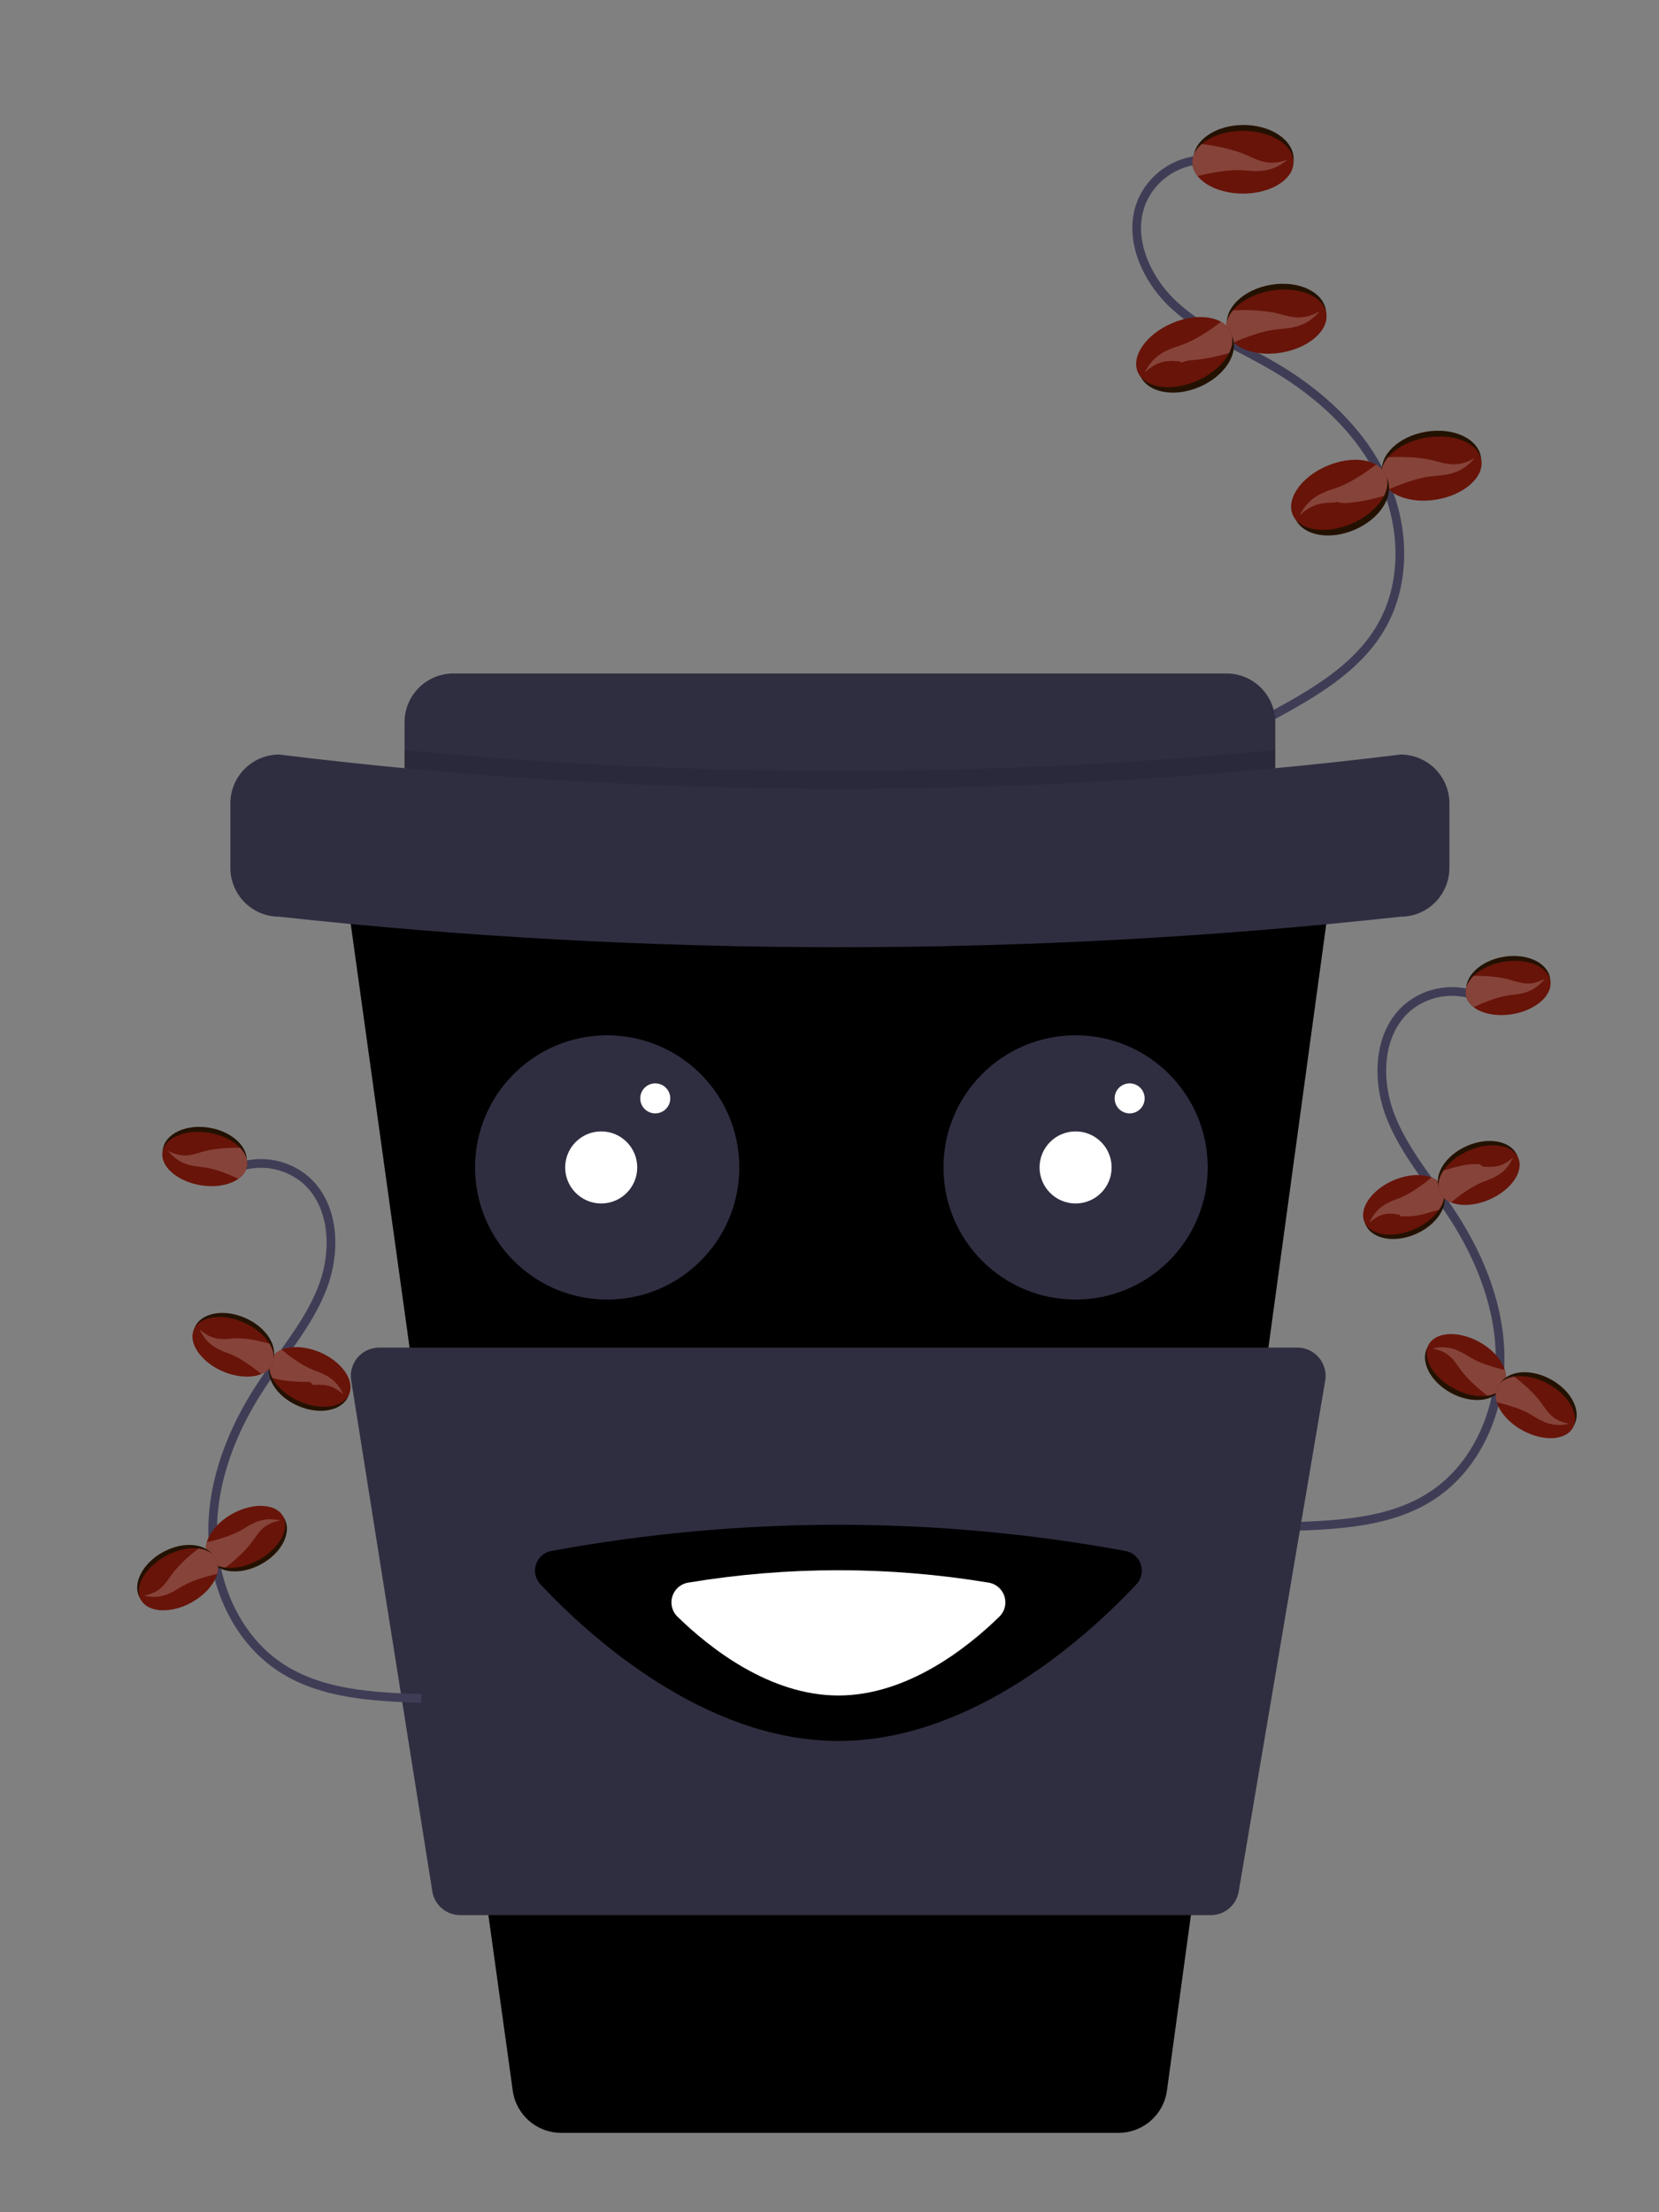 <?xml version="1.0" encoding="utf-8"?>
<!-- Generator: Adobe Illustrator 16.0.0, SVG Export Plug-In . SVG Version: 6.00 Build 0)  -->
<!DOCTYPE svg PUBLIC "-//W3C//DTD SVG 1.1//EN" "http://www.w3.org/Graphics/SVG/1.1/DTD/svg11.dtd">
<svg version="1.1" id="圖層_1" xmlns="http://www.w3.org/2000/svg" xmlns:xlink="http://www.w3.org/1999/xlink" x="0px" y="0px"
	 width="190.435px" height="253.914px" viewBox="0 0 190.435 253.914" enable-background="new 0 0 190.435 253.914"
	 xml:space="preserve">
<rect x="0" y="0" width="190.435" height="253.914" fill="#808080" stroke="none"/>
<g>
	<path fill="none" stroke="#3F3D56" stroke-miterlimit="10" d="M137.9,18.351c-2.996,0.169-5.639,2.017-6.827,4.773
		c-1.707,4.127,0.491,8.974,3.791,11.983c3.3,3.009,7.539,4.729,11.391,6.99c5.172,3.037,9.82,7.253,12.409,12.664
		c2.588,5.411,2.863,12.114-0.179,17.284c-2.824,4.798-7.959,7.67-12.856,10.319"/>
	<path fill="none" stroke="#3F3D56" stroke-miterlimit="10" d="M169.774,114.436c-2.76-1.18-5.949-0.699-8.238,1.242
		c-3.363,2.938-3.548,8.258-1.929,12.42c1.618,4.163,4.651,7.587,7.097,11.324c3.284,5.02,5.576,10.861,5.489,16.859
		c-0.086,5.998-2.818,12.126-7.841,15.404c-4.663,3.043-10.539,3.334-16.103,3.531"/>
	<path d="M152.755,102.274l-0.947,6.951l-5.859,42.896l-9.595,70.247l-2.402,17.588c-0.379,2.777-2.75,4.847-5.553,4.846H64.414
		c-2.798,0.001-5.167-2.062-5.553-4.832l-2.443-17.602l-9.757-70.247l-5.963-42.926l-0.958-6.906
		c-0.428-3.064,1.711-5.896,4.774-6.323c0.257-0.035,0.516-0.053,0.774-0.053h101.914c3.096,0,5.604,2.512,5.604,5.607
		C152.807,101.773,152.789,102.025,152.755,102.274z"/>
	<path fill="#2F2E41" d="M52.041,77.301h88.741c3.095,0,5.604,2.509,5.604,5.604v7.402c0,3.096-2.509,5.605-5.604,5.605H52.041
		c-3.096,0-5.604-2.51-5.604-5.605v-7.402C46.437,79.81,48.945,77.301,52.041,77.301z"/>
	<path opacity="0.1" enable-background="new    " d="M146.386,86.096v4.211c0,3.096-2.509,5.605-5.604,5.605H52.041
		c-3.096,0-5.604-2.51-5.604-5.605v-4.2C79.678,89.274,113.146,89.271,146.386,86.096z"/>
	<circle fill="#2F2E41" cx="69.7" cy="133.996" r="15.165"/>
	<circle fill="#2F2E41" cx="123.467" cy="133.996" r="15.165"/>
	<circle fill="#FFFFFF" cx="69.012" cy="133.996" r="4.135"/>
	<circle fill="#FFFFFF" cx="75.216" cy="126.069" r="1.723"/>
	<circle fill="#FFFFFF" cx="123.467" cy="133.996" r="4.135"/>
	<circle fill="#FFFFFF" cx="129.67" cy="126.069" r="1.723"/>
	<path opacity="0.1" enable-background="new    " d="M152.437,99.531L152.437,99.531c-0.001-0.005-0.003-0.009-0.004-0.013
		c-0.148-0.385-0.338-0.754-0.566-1.098l-0.001-0.001c-0.067-0.102-0.139-0.199-0.213-0.297c-0.024-0.032-0.05-0.063-0.075-0.096
		c-0.215-0.27-0.453-0.519-0.715-0.745c-0.058-0.051-0.115-0.1-0.177-0.148c-0.067-0.054-0.135-0.106-0.205-0.157
		c-0.088-0.063-0.178-0.124-0.27-0.183c-0.072-0.046-0.146-0.091-0.219-0.134c-0.115-0.066-0.232-0.13-0.353-0.188
		c-0.058-0.027-0.115-0.053-0.174-0.079c-0.114-0.051-0.23-0.098-0.35-0.141c-0.048-0.018-0.094-0.036-0.143-0.052
		c-0.164-0.056-0.332-0.103-0.503-0.143c-0.042-0.01-0.085-0.017-0.127-0.025c-0.14-0.028-0.282-0.053-0.425-0.07
		c-0.052-0.007-0.104-0.014-0.156-0.019c-0.185-0.019-0.37-0.03-0.56-0.03l0,0H45.289c-3.104,0.01-5.61,2.533-5.601,5.637
		c0.001,0.247,0.018,0.493,0.051,0.737l0.162,1.165l0.797,5.743h0.001l5.962,42.926l0,0l7.826,56.348l4.375,31.5
		c0.385,2.771,2.754,4.833,5.551,4.833h3.036c-0.15-0.392-0.256-0.799-0.315-1.214l-2.947-21.22h72.167l9.595-70.247H54.431
		l-5.867-42.239c34.368,2.787,68.914,2.568,103.244-0.656l0.947-6.951C152.881,101.347,152.771,100.404,152.437,99.531z"/>
	<path fill="#2F2E41" d="M160.771,105.218c-42.78,4.669-85.941,4.669-128.721,0c-3.095,0-5.604-2.51-5.604-5.604l0,0v-7.404
		c0-3.094,2.509-5.604,5.604-5.604l0,0c42.746,5.256,85.976,5.256,128.721,0c3.096,0,5.604,2.51,5.604,5.604v7.404
		C166.376,102.708,163.867,105.218,160.771,105.218z"/>
	<path fill="#2F2E41" d="M138.987,219.814H52.83c-1.598,0-2.959-1.161-3.209-2.739l-9.309-58.642
		c-0.281-1.771,0.928-3.437,2.699-3.718c0.169-0.026,0.339-0.041,0.51-0.041h105.395c1.795,0,3.249,1.455,3.249,3.25
		c0,0.182-0.015,0.363-0.045,0.543l-9.929,58.64C141.927,218.67,140.573,219.814,138.987,219.814z"/>
	<path d="M129.185,178.015c1.247,0.228,2.073,1.424,1.846,2.671c-0.08,0.436-0.283,0.839-0.588,1.162
		c-5.466,5.826-18.721,17.977-34.203,17.977c-15.483,0-28.737-12.15-34.204-17.977c-0.869-0.924-0.825-2.377,0.098-3.246
		c0.322-0.304,0.726-0.508,1.161-0.587C85.075,174.007,107.403,174.007,129.185,178.015L129.185,178.015z"/>
	<path fill="#FFFFFF" d="M113.471,181.649c1.253,0.199,2.105,1.377,1.906,2.63c-0.077,0.484-0.308,0.932-0.658,1.275
		c-3.701,3.609-10.592,9.052-18.479,9.052c-7.889,0-14.779-5.442-18.48-9.052c-0.904-0.89-0.917-2.343-0.028-3.247
		c0.345-0.35,0.792-0.581,1.276-0.658C90.417,179.753,102.062,179.753,113.471,181.649L113.471,181.649z"/>
	<g>
		<ellipse fill="#231100" cx="142.746" cy="18.259" rx="5.751" ry="3.913"/>
		<ellipse fill="#681409" cx="142.676" cy="18.619" rx="5.805" ry="3.602"/>
		<g>
			<defs>
				<ellipse id="SVGID_1_" cx="142.676" cy="18.619" rx="5.805" ry="3.602"/>
			</defs>
			<clipPath id="SVGID_2_">
				<use xlink:href="#SVGID_1_"  overflow="visible"/>
			</clipPath>
			<g clip-path="url(#SVGID_2_)">
				<path fill="#86433A" d="M136.445,16.4c0,0,0.195,0.014,0.538,0.038c0.356,0.03,0.824,0.071,1.4,0.156
					c0.285,0.04,0.593,0.08,0.92,0.144s0.664,0.109,1.021,0.2c0.706,0.151,1.459,0.364,2.195,0.627l0.55,0.229l0.271,0.114
					l0.133,0.057c-0.058-0.009,0.055,0.028,0.073,0.04c0.316,0.13,0.667,0.31,0.936,0.392c0.27,0.076,0.538,0.191,0.821,0.214
					c0.28,0.058,0.548,0.066,0.801,0.062c0.506-0.012,0.938-0.117,1.239-0.205c0.302-0.089,0.481-0.127,0.481-0.127
					s-0.151,0.094-0.407,0.282c-0.255,0.186-0.643,0.448-1.181,0.661c-0.271,0.104-0.573,0.204-0.906,0.255
					c-0.33,0.086-0.7,0.082-1.095,0.1c-0.395,0.011-0.702-0.036-1.069-0.051c-0.066-0.009-0.039,0.008-0.183-0.022l-0.124-0.005
					l-0.245-0.011l-0.485-0.021c-1.319-0.001-2.667,0.231-3.654,0.441c-0.492,0.101-0.911,0.213-1.175,0.285
					c-0.278,0.08-0.437,0.125-0.437,0.125L136.445,16.4z"/>
			</g>
		</g>
	</g>
	<g>
		
			<ellipse transform="matrix(0.168 0.986 -0.986 0.168 157.918 -114.022)" fill="#231100" cx="146.487" cy="36.514" rx="3.913" ry="5.75"/>
		
			<ellipse transform="matrix(0.168 0.986 -0.986 0.168 158.272 -113.71)" fill="#681409" cx="146.479" cy="36.879" rx="3.602" ry="5.804"/>
		<g>
			<defs>
				
					<ellipse id="SVGID_3_" transform="matrix(0.168 0.986 -0.986 0.168 158.272 -113.71)" cx="146.479" cy="36.879" rx="3.602" ry="5.804"/>
			</defs>
			<clipPath id="SVGID_4_">
				<use xlink:href="#SVGID_3_"  overflow="visible"/>
			</clipPath>
			<g clip-path="url(#SVGID_4_)">
				<path fill="#86433A" d="M139.965,35.737c0,0,0.194-0.019,0.536-0.053c0.356-0.03,0.825-0.068,1.406-0.081
					c0.288-0.009,0.599-0.021,0.931-0.013c0.334,0.008,0.674-0.004,1.041,0.026c0.721,0.031,1.498,0.115,2.269,0.25L146.729,36
					l0.285,0.067l0.141,0.034c-0.06,0,0.059,0.019,0.078,0.027c0.334,0.076,0.711,0.193,0.988,0.229
					c0.278,0.029,0.563,0.098,0.846,0.073c0.286,0.01,0.551-0.026,0.8-0.074c0.496-0.096,0.904-0.271,1.188-0.41
					c0.282-0.138,0.453-0.206,0.453-0.206s-0.134,0.118-0.354,0.346c-0.22,0.226-0.558,0.55-1.053,0.849
					c-0.249,0.149-0.53,0.297-0.851,0.404c-0.311,0.141-0.677,0.198-1.063,0.282c-0.388,0.077-0.698,0.083-1.063,0.129
					c-0.067,0.002-0.037,0.014-0.185,0.009l-0.122,0.016l-0.244,0.031l-0.482,0.06c-1.3,0.22-2.59,0.674-3.528,1.047
					c-0.468,0.181-0.862,0.363-1.109,0.479c-0.261,0.125-0.41,0.196-0.41,0.196L139.965,35.737z"/>
			</g>
		</g>
	</g>
	<g>
		
			<ellipse transform="matrix(0.168 0.986 -0.986 0.168 189.35 -117.535)" fill="#231100" cx="164.283" cy="53.372" rx="3.913" ry="5.75"/>
		
			<ellipse transform="matrix(0.168 0.986 -0.986 0.168 189.704 -117.222)" fill="#681409" cx="164.275" cy="53.739" rx="3.602" ry="5.805"/>
		<g>
			<defs>
				
					<ellipse id="SVGID_5_" transform="matrix(0.168 0.986 -0.986 0.168 189.704 -117.222)" cx="164.275" cy="53.739" rx="3.602" ry="5.805"/>
			</defs>
			<clipPath id="SVGID_6_">
				<use xlink:href="#SVGID_5_"  overflow="visible"/>
			</clipPath>
			<g clip-path="url(#SVGID_6_)">
				<path fill="#86433A" d="M157.76,52.596c0,0,0.195-0.019,0.537-0.053c0.356-0.03,0.825-0.068,1.406-0.081
					c0.288-0.009,0.599-0.021,0.932-0.013c0.333,0.008,0.673-0.004,1.04,0.026c0.721,0.031,1.498,0.115,2.269,0.25l0.581,0.133
					l0.285,0.067l0.141,0.034c-0.06,0,0.059,0.019,0.078,0.027c0.334,0.076,0.71,0.193,0.988,0.229
					c0.278,0.029,0.563,0.098,0.846,0.073c0.286,0.01,0.552-0.026,0.8-0.074c0.496-0.096,0.904-0.271,1.188-0.41
					c0.282-0.138,0.453-0.206,0.453-0.206s-0.134,0.118-0.354,0.346c-0.22,0.226-0.558,0.55-1.053,0.849
					c-0.249,0.149-0.53,0.297-0.851,0.404c-0.311,0.141-0.677,0.198-1.063,0.282c-0.387,0.077-0.698,0.083-1.063,0.129
					c-0.067,0.002-0.037,0.014-0.185,0.009l-0.122,0.016l-0.244,0.031l-0.482,0.06c-1.3,0.22-2.59,0.674-3.528,1.047
					c-0.468,0.181-0.862,0.363-1.109,0.479c-0.261,0.125-0.409,0.196-0.409,0.196L157.76,52.596z"/>
			</g>
		</g>
	</g>
	<g>
		
			<ellipse transform="matrix(0.168 0.986 -0.986 0.168 255.494 -76.56)" fill="#231100" cx="173.085" cy="113.021" rx="3.312" ry="4.867"/>
		
			<ellipse transform="matrix(0.168 0.986 -0.986 0.168 255.78 -76.302)" fill="#681409" cx="173.079" cy="113.331" rx="3.049" ry="4.914"/>
		<g>
			<defs>
				
					<ellipse id="SVGID_7_" transform="matrix(0.168 0.986 -0.986 0.168 255.78 -76.302)" cx="173.079" cy="113.331" rx="3.049" ry="4.914"/>
			</defs>
			<clipPath id="SVGID_8_">
				<use xlink:href="#SVGID_7_"  overflow="visible"/>
			</clipPath>
			<g clip-path="url(#SVGID_8_)">
				<path fill="#86433A" d="M167.481,112.069c0,0,0.168-0.012,0.464-0.034c0.31-0.019,0.712-0.04,1.213-0.038
					c0.992-0.001,2.314,0.043,3.644,0.323l0.5,0.127l0.244,0.064l0.121,0.032c-0.065,0,0.044,0.018,0.059,0.026
					c0.28,0.073,0.604,0.183,0.83,0.221c0.228,0.034,0.462,0.102,0.699,0.09c0.239,0.017,0.463-0.005,0.673-0.038
					c0.421-0.066,0.771-0.203,1.016-0.313s0.392-0.163,0.392-0.163s-0.11,0.104-0.292,0.304c-0.182,0.198-0.463,0.483-0.882,0.752
					c-0.211,0.134-0.45,0.268-0.724,0.367c-0.266,0.128-0.581,0.187-0.916,0.266c-0.337,0.074-0.595,0.088-0.906,0.137
					c-0.06,0.003-0.023,0.015-0.163,0.01l-0.103,0.017l-0.203,0.033l-0.4,0.066c-1.082,0.225-2.154,0.646-2.933,0.988
					c-0.387,0.167-0.715,0.331-0.917,0.436c-0.214,0.113-0.337,0.177-0.337,0.177L167.481,112.069z"/>
			</g>
		</g>
	</g>
	<g>
		
			<ellipse transform="matrix(0.478 -0.878 0.878 0.478 -50.001 229.637)" fill="#231100" cx="168.178" cy="156.881" rx="3.312" ry="4.867"/>
		
			<ellipse transform="matrix(0.478 -0.878 0.878 0.478 -49.703 229.642)" fill="#681409" cx="168.375" cy="156.642" rx="3.049" ry="4.914"/>
		<g>
			<defs>
				
					<ellipse id="SVGID_9_" transform="matrix(0.478 -0.878 0.878 0.478 -49.703 229.642)" cx="168.375" cy="156.642" rx="3.049" ry="4.914"/>
			</defs>
			<clipPath id="SVGID_10_">
				<use xlink:href="#SVGID_9_"  overflow="visible"/>
			</clipPath>
			<g clip-path="url(#SVGID_10_)">
				<path fill="#86433A" d="M171.991,161.096c0,0-0.14-0.095-0.386-0.261c-0.255-0.177-0.584-0.409-0.977-0.721
					c-0.779-0.612-1.791-1.466-2.662-2.509l-0.313-0.409l-0.152-0.201l-0.074-0.1c0.052,0.041-0.024-0.042-0.03-0.057
					c-0.175-0.23-0.361-0.517-0.516-0.688c-0.158-0.167-0.301-0.365-0.494-0.502c-0.178-0.162-0.366-0.283-0.552-0.388
					c-0.371-0.208-0.731-0.317-0.992-0.382c-0.26-0.072-0.408-0.113-0.408-0.113s0.151-0.021,0.418-0.059
					c0.265-0.043,0.662-0.094,1.157-0.046c0.248,0.025,0.52,0.067,0.796,0.159c0.288,0.063,0.571,0.213,0.884,0.356
					c0.311,0.15,0.522,0.299,0.797,0.453c0.049,0.035,0.027,0.002,0.135,0.093l0.092,0.051l0.18,0.1l0.355,0.195
					c0.989,0.493,2.092,0.826,2.914,1.039c0.407,0.108,0.768,0.182,0.99,0.225c0.238,0.044,0.374,0.069,0.374,0.069L171.991,161.096
					z"/>
			</g>
		</g>
	</g>
	<g>
		
			<ellipse transform="matrix(-0.478 0.878 -0.878 -0.478 402.366 83.475)" fill="#231100" cx="176.376" cy="161.313" rx="3.312" ry="4.867"/>
		
			<ellipse transform="matrix(-0.478 0.878 -0.878 -0.478 402.3 84.048)" fill="#681409" cx="176.178" cy="161.553" rx="3.049" ry="4.913"/>
		<g>
			<defs>
				
					<ellipse id="SVGID_11_" transform="matrix(-0.478 0.878 -0.878 -0.478 402.3 84.048)" cx="176.178" cy="161.553" rx="3.049" ry="4.913"/>
			</defs>
			<clipPath id="SVGID_12_">
				<use xlink:href="#SVGID_11_"  overflow="visible"/>
			</clipPath>
			<g clip-path="url(#SVGID_12_)">
				<path fill="#86433A" d="M172.563,157.099c0,0,0.141,0.095,0.385,0.261c0.256,0.177,0.585,0.409,0.978,0.721
					c0.779,0.612,1.79,1.465,2.662,2.508l0.313,0.409l0.152,0.201l0.074,0.101c-0.051-0.041,0.024,0.041,0.03,0.056
					c0.175,0.231,0.361,0.518,0.516,0.688c0.158,0.168,0.301,0.366,0.494,0.503c0.178,0.162,0.366,0.282,0.552,0.387
					c0.371,0.208,0.732,0.317,0.992,0.383c0.26,0.063,0.408,0.113,0.408,0.113s-0.15,0.013-0.418,0.058
					c-0.265,0.044-0.662,0.094-1.157,0.047c-0.248-0.025-0.52-0.068-0.796-0.16c-0.287-0.063-0.571-0.213-0.884-0.356
					c-0.311-0.15-0.522-0.298-0.797-0.453c-0.049-0.034-0.028-0.003-0.135-0.093l-0.091-0.05l-0.181-0.1l-0.355-0.196
					c-0.989-0.492-2.092-0.825-2.915-1.038c-0.406-0.108-0.767-0.183-0.989-0.225c-0.238-0.044-0.374-0.069-0.374-0.069
					L172.563,157.099z"/>
			</g>
		</g>
	</g>
	<g>
		
			<ellipse transform="matrix(-0.404 -0.915 0.915 -0.404 99.467 342.046)" fill="#231100" cx="161.143" cy="138.625" rx="3.313" ry="4.867"/>
		
			<ellipse transform="matrix(-0.404 -0.915 0.915 -0.404 99.638 341.556)" fill="#681409" cx="161.074" cy="138.323" rx="3.049" ry="4.914"/>
		<g>
			<defs>
				
					<ellipse id="SVGID_13_" transform="matrix(-0.404 -0.915 0.915 -0.404 99.638 341.556)" cx="161.074" cy="138.323" rx="3.049" ry="4.914"/>
			</defs>
			<clipPath id="SVGID_14_">
				<use xlink:href="#SVGID_13_"  overflow="visible"/>
			</clipPath>
			<g clip-path="url(#SVGID_14_)">
				<path fill="#86433A" d="M166.809,138.177c0,0-0.16,0.053-0.441,0.146c-0.296,0.095-0.681,0.401-1.167,0.522
					c-0.961,0.242-2.254,0.764-3.612,0.764h-0.516h-0.252h-0.125c0.064,0-0.048-0.196-0.063-0.2
					c-0.29-0.003-0.631-0.124-0.859-0.106c-0.229,0.023-0.474-0.033-0.7,0.037c-0.236,0.043-0.447,0.095-0.644,0.178
					c-0.391,0.167-0.697,0.374-0.908,0.541c-0.209,0.166-0.339,0.248-0.339,0.248s0.082-0.131,0.209-0.369
					c0.128-0.236,0.33-0.584,0.67-0.947c0.172-0.182,0.371-0.37,0.612-0.533c0.226-0.189,0.518-0.324,0.822-0.483
					c0.308-0.154,0.555-0.231,0.844-0.354c0.059-0.018,0.02-0.021,0.157-0.051l0.095-0.041l0.189-0.082l0.372-0.162
					c0.994-0.482,1.931-1.153,2.602-1.675c0.334-0.256,0.612-0.496,0.782-0.646c0.18-0.162,0.283-0.255,0.283-0.255L166.809,138.177
					z"/>
			</g>
		</g>
	</g>
	<g>
		
			<ellipse transform="matrix(0.404 0.915 -0.915 0.404 224.22 -75.102)" fill="#231100" cx="169.75" cy="134.534" rx="3.312" ry="4.867"/>
		
			<ellipse transform="matrix(0.404 0.915 -0.915 0.404 224.545 -74.983)" fill="#681409" cx="169.818" cy="134.836" rx="3.049" ry="4.914"/>
		<g>
			<defs>
				
					<ellipse id="SVGID_15_" transform="matrix(0.404 0.915 -0.915 0.404 224.545 -74.983)" cx="169.818" cy="134.836" rx="3.049" ry="4.914"/>
			</defs>
			<clipPath id="SVGID_16_">
				<use xlink:href="#SVGID_15_"  overflow="visible"/>
			</clipPath>
			<g clip-path="url(#SVGID_16_)">
				<path fill="#86433A" d="M164.082,134.983c0,0,0.16-0.053,0.441-0.146c0.297-0.095,0.681-0.371,1.167-0.492
					c0.962-0.244,2.254-0.736,3.612-0.736h0.516l0.252,0.161l0.125,0.081c-0.063,0.016,0.048,0.045,0.063,0.051
					c0.289,0.002,0.63,0.049,0.859,0.03c0.229-0.022,0.473-0.005,0.699-0.074c0.236-0.042,0.448-0.113,0.644-0.196
					c0.392-0.167,0.698-0.384,0.908-0.551c0.216-0.161,0.339-0.252,0.339-0.252s-0.076,0.133-0.209,0.366
					c-0.127,0.236-0.329,0.583-0.67,0.946c-0.171,0.182-0.371,0.37-0.612,0.533c-0.226,0.189-0.518,0.322-0.822,0.482
					c-0.308,0.153-0.555,0.23-0.845,0.354c-0.058,0.017-0.02,0.021-0.156,0.05l-0.095,0.041l-0.188,0.082l-0.372,0.162
					c-0.994,0.483-1.931,1.153-2.602,1.676c-0.334,0.256-0.612,0.496-0.781,0.646c-0.181,0.162-0.283,0.255-0.283,0.255
					L164.082,134.983z"/>
			</g>
		</g>
	</g>
	<g>
		<path fill="none" stroke="#3F3D56" stroke-miterlimit="10" d="M48.36,194.952c-5.563-0.197-11.439-0.487-16.103-3.531
			c-5.022-3.278-7.755-9.406-7.841-15.404c-0.087-5.998,2.205-11.84,5.489-16.859c2.445-3.736,5.479-7.161,7.097-11.324
			c1.619-4.161,1.434-9.481-1.929-12.42c-2.289-1.941-5.479-2.422-8.238-1.242"/>
		<g>
			
				<ellipse transform="matrix(-0.168 0.986 -0.986 -0.168 158.346 131.814)" fill="#231100" cx="23.525" cy="132.756" rx="3.312" ry="4.867"/>
			
				<ellipse transform="matrix(-0.168 0.986 -0.986 -0.168 158.659 132.179)" fill="#681409" cx="23.532" cy="133.066" rx="3.049" ry="4.914"/>
			<g>
				<defs>
					
						<ellipse id="SVGID_17_" transform="matrix(-0.168 0.986 -0.986 -0.168 158.659 132.179)" cx="23.532" cy="133.066" rx="3.049" ry="4.914"/>
				</defs>
				<clipPath id="SVGID_18_">
					<use xlink:href="#SVGID_17_"  overflow="visible"/>
				</clipPath>
				<g clip-path="url(#SVGID_18_)">
					<path fill="#86433A" d="M28.05,135.655c0,0-0.123-0.064-0.336-0.178c-0.202-0.104-0.53-0.269-0.917-0.435
						c-0.778-0.342-1.851-0.763-2.933-0.987l-0.4-0.066l-0.203-0.033l-0.103-0.017c-0.14,0.005-0.104-0.008-0.164-0.011
						c-0.311-0.048-0.569-0.063-0.906-0.137c-0.334-0.08-0.65-0.138-0.916-0.266c-0.273-0.1-0.513-0.233-0.724-0.367
						c-0.419-0.27-0.7-0.555-0.881-0.753c-0.182-0.2-0.292-0.304-0.292-0.304s0.147,0.053,0.391,0.163
						c0.245,0.11,0.596,0.247,1.016,0.313c0.21,0.032,0.434,0.055,0.673,0.037c0.237,0.013,0.472-0.056,0.699-0.089
						c0.227-0.039,0.55-0.148,0.831-0.222c0.014-0.008,0.125-0.025,0.058-0.025l0.121-0.032l0.245-0.064l0.5-0.128
						c1.33-0.28,2.652-0.325,3.644-0.323c0.501-0.002,0.903,0.019,1.214,0.038c0.295,0.021,0.464,0.033,0.464,0.033L28.05,135.655z"
						/>
				</g>
			</g>
		</g>
		<g>
			
				<ellipse transform="matrix(-0.478 -0.878 0.878 -0.478 -113.1 286.024)" fill="#231100" cx="28.432" cy="176.616" rx="3.312" ry="4.867"/>
			
				<ellipse transform="matrix(-0.478 -0.878 0.878 -0.478 -113.181 285.497)" fill="#681409" cx="28.235" cy="176.376" rx="3.049" ry="4.914"/>
			<g>
				<defs>
					
						<ellipse id="SVGID_19_" transform="matrix(-0.478 -0.878 0.878 -0.478 -113.181 285.497)" cx="28.235" cy="176.376" rx="3.049" ry="4.914"/>
				</defs>
				<clipPath id="SVGID_20_">
					<use xlink:href="#SVGID_19_"  overflow="visible"/>
				</clipPath>
				<g clip-path="url(#SVGID_20_)">
					<path fill="#86433A" d="M23.084,177.137c0,0,0.136-0.025,0.374-0.069c0.223-0.043,0.583-0.116,0.99-0.225
						c0.823-0.213,1.925-0.546,2.915-1.039l0.355-0.195l0.18-0.1l0.091-0.051c0.107-0.091,0.086-0.058,0.135-0.093
						c0.274-0.154,0.486-0.303,0.797-0.453c0.312-0.144,0.596-0.293,0.884-0.356c0.276-0.092,0.547-0.134,0.796-0.159
						c0.496-0.048,0.893,0.003,1.158,0.046c0.266,0.037,0.417,0.059,0.417,0.059s-0.148,0.041-0.408,0.113
						c-0.26,0.064-0.621,0.174-0.992,0.382c-0.186,0.104-0.375,0.226-0.552,0.388c-0.194,0.137-0.336,0.335-0.494,0.502
						c-0.154,0.171-0.341,0.457-0.516,0.688c-0.005,0.015-0.082,0.098-0.029,0.057l-0.075,0.1l-0.152,0.201l-0.314,0.409
						c-0.871,1.043-1.882,1.896-2.662,2.509c-0.393,0.312-0.721,0.544-0.977,0.721c-0.245,0.166-0.385,0.261-0.385,0.261
						L23.084,177.137z"/>
				</g>
			</g>
		</g>
		<g>
			
				<ellipse transform="matrix(0.478 0.878 -0.878 0.478 169.592 76.74)" fill="#231100" cx="20.234" cy="181.048" rx="3.312" ry="4.868"/>
			
				<ellipse transform="matrix(0.478 0.878 -0.878 0.478 169.892 76.672)" fill="#681409" cx="20.432" cy="181.288" rx="3.049" ry="4.913"/>
			<g>
				<defs>
					
						<ellipse id="SVGID_21_" transform="matrix(0.478 0.878 -0.878 0.478 169.892 76.672)" cx="20.432" cy="181.288" rx="3.049" ry="4.913"/>
				</defs>
				<clipPath id="SVGID_22_">
					<use xlink:href="#SVGID_21_"  overflow="visible"/>
				</clipPath>
				<g clip-path="url(#SVGID_22_)">
					<path fill="#86433A" d="M25.583,180.527c0,0-0.136,0.025-0.374,0.069c-0.223,0.043-0.583,0.116-0.99,0.225
						c-0.823,0.213-1.926,0.546-2.916,1.038l-0.355,0.196l-0.181,0.099l-0.091,0.051c-0.106,0.089-0.086,0.058-0.135,0.093
						c-0.274,0.154-0.486,0.302-0.796,0.453c-0.312,0.144-0.596,0.293-0.884,0.356c-0.276,0.092-0.547,0.135-0.796,0.16
						c-0.496,0.047-0.893-0.003-1.158-0.047c-0.267-0.045-0.417-0.058-0.417-0.058s0.148-0.05,0.408-0.113
						c0.26-0.065,0.621-0.175,0.992-0.383c0.186-0.104,0.375-0.225,0.552-0.387c0.193-0.137,0.336-0.335,0.494-0.503
						c0.154-0.171,0.341-0.457,0.516-0.688c0.006-0.015,0.081-0.097,0.03-0.057l0.075-0.1l0.152-0.202l0.313-0.409
						c0.872-1.042,1.883-1.895,2.663-2.507c0.392-0.312,0.721-0.544,0.977-0.721c0.245-0.166,0.385-0.261,0.385-0.261
						L25.583,180.527z"/>
				</g>
			</g>
		</g>
		<g>
			
				<ellipse transform="matrix(0.404 -0.915 0.915 0.404 -123.716 126.793)" fill="#231100" cx="35.468" cy="158.36" rx="3.312" ry="4.867"/>
			
				<ellipse transform="matrix(0.404 -0.915 0.915 0.404 -123.404 126.703)" fill="#681409" cx="35.537" cy="158.058" rx="3.049" ry="4.914"/>
			<g>
				<defs>
					
						<ellipse id="SVGID_23_" transform="matrix(0.404 -0.915 0.915 0.404 -123.404 126.703)" cx="35.537" cy="158.058" rx="3.049" ry="4.914"/>
				</defs>
				<clipPath id="SVGID_24_">
					<use xlink:href="#SVGID_23_"  overflow="visible"/>
				</clipPath>
				<g clip-path="url(#SVGID_24_)">
					<path fill="#86433A" d="M31.791,154.441c0,0,0.103,0.093,0.283,0.255c0.169,0.15,0.448,0.391,0.782,0.646
						c0.67,0.522,1.607,1.192,2.601,1.676l0.373,0.162l0.189,0.082l0.095,0.041c0.136,0.029,0.099,0.033,0.156,0.051
						c0.29,0.123,0.536,0.2,0.845,0.354c0.305,0.16,0.597,0.294,0.822,0.482c0.241,0.163,0.44,0.352,0.612,0.533
						c0.34,0.363,0.542,0.709,0.67,0.945c0.127,0.238,0.209,0.366,0.209,0.366s-0.13-0.088-0.339-0.254
						c-0.21-0.167-0.517-0.386-0.908-0.553c-0.196-0.083-0.407-0.159-0.644-0.201c-0.226-0.069-0.471-0.062-0.699-0.084
						c-0.229-0.018-0.57,0.009-0.86,0.012c-0.015,0.004-0.126-0.006-0.063,0.01l-0.125-0.178l-0.252-0.178h-0.516
						c-1.357,0-2.65-0.154-3.611-0.397c-0.486-0.121-0.871-0.149-1.167-0.245c-0.281-0.092-0.441-0.1-0.441-0.1L31.791,154.441z"/>
				</g>
			</g>
		</g>
		<g>
			
				<ellipse transform="matrix(-0.404 0.915 -0.915 -0.404 178.824 192.054)" fill="#231100" cx="26.861" cy="154.269" rx="3.312" ry="4.867"/>
			
				<ellipse transform="matrix(-0.404 0.915 -0.915 -0.404 179.01 192.516)" fill="#681409" cx="26.792" cy="154.571" rx="3.049" ry="4.913"/>
			<g>
				<defs>
					
						<ellipse id="SVGID_25_" transform="matrix(-0.404 0.915 -0.915 -0.404 179.01 192.516)" cx="26.792" cy="154.571" rx="3.049" ry="4.913"/>
				</defs>
				<clipPath id="SVGID_26_">
					<use xlink:href="#SVGID_25_"  overflow="visible"/>
				</clipPath>
				<g clip-path="url(#SVGID_26_)">
					<path fill="#86433A" d="M30.539,158.188c0,0-0.103-0.093-0.283-0.255c-0.17-0.15-0.448-0.39-0.783-0.646
						c-0.67-0.521-1.607-1.192-2.602-1.676l-0.372-0.162l-0.189-0.082l-0.095-0.041c-0.136-0.029-0.099-0.033-0.156-0.051
						c-0.29-0.123-0.536-0.2-0.845-0.354c-0.305-0.16-0.597-0.294-0.822-0.482c-0.241-0.163-0.44-0.352-0.612-0.533
						c-0.34-0.363-0.542-0.709-0.67-0.945c-0.127-0.238-0.209-0.366-0.209-0.366s0.13,0.088,0.339,0.254
						c0.21,0.167,0.517,0.386,0.908,0.553c0.196,0.083,0.407,0.159,0.644,0.201c0.226,0.069,0.471,0.062,0.699,0.084
						c0.229,0.018,0.57-0.009,0.86-0.012c0.015-0.004,0.126,0.006,0.063-0.01l0.125-0.027l0.252-0.028h0.516
						c1.357,0,2.65,0.359,3.611,0.604c0.486,0.121,0.871,0.252,1.167,0.347c0.281,0.093,0.441,0.152,0.441,0.152L30.539,158.188z"/>
				</g>
			</g>
		</g>
	</g>
	<g>
		
			<ellipse transform="matrix(-0.394 -0.919 0.919 -0.394 152.254 181.951)" fill="#231100" cx="136.079" cy="40.809" rx="3.913" ry="5.75"/>
		
			<ellipse transform="matrix(-0.395 -0.919 0.919 -0.395 152.485 181.379)" fill="#681409" cx="136.001" cy="40.451" rx="3.602" ry="5.804"/>
		<g>
			<defs>
				
					<ellipse id="SVGID_27_" transform="matrix(-0.395 -0.919 0.919 -0.395 152.485 181.379)" cx="136.001" cy="40.451" rx="3.602" ry="5.804"/>
			</defs>
			<clipPath id="SVGID_28_">
				<use xlink:href="#SVGID_27_"  overflow="visible"/>
			</clipPath>
			<g clip-path="url(#SVGID_28_)">
				<path fill="#86433A" d="M142.602,40.032c0,0-0.186,0.064-0.51,0.177c-0.34,0.113-0.785,0.259-1.348,0.409
					c-0.278,0.076-0.577,0.161-0.902,0.231s-0.654,0.162-1.018,0.219c-0.707,0.14-1.483,0.241-2.264,0.29l-0.596,0.128l-0.293,0.123
					h-0.146c0.057,0-0.061-0.126-0.083-0.129c-0.342,0.005-0.735-0.082-1.014-0.051c-0.277,0.037-0.57,0.006-0.839,0.097
					c-0.281,0.058-0.53,0.14-0.761,0.245c-0.46,0.21-0.815,0.47-1.059,0.67c-0.242,0.201-0.392,0.303-0.392,0.303
					s0.103-0.148,0.263-0.422c0.161-0.271,0.414-0.666,0.824-1.074c0.207-0.203,0.446-0.414,0.732-0.593
					c0.27-0.209,0.611-0.351,0.967-0.524c0.358-0.165,0.659-0.245,1.003-0.375c0.064-0.018,0.033-0.022,0.177-0.052l0.115-0.044
					l0.229-0.087l0.455-0.172c1.212-0.52,2.359-1.264,3.185-1.847c0.412-0.286,0.753-0.555,0.967-0.726
					c0.224-0.183,0.352-0.287,0.352-0.287L142.602,40.032z"/>
			</g>
		</g>
	</g>
	<g>
		
			<ellipse transform="matrix(-0.394 -0.919 0.919 -0.394 162.008 221.16)" fill="#231100" cx="153.875" cy="57.2" rx="3.913" ry="5.75"/>
		
			<ellipse transform="matrix(-0.395 -0.919 0.919 -0.395 162.24 220.589)" fill="#681409" cx="153.797" cy="56.841" rx="3.602" ry="5.804"/>
		<g>
			<defs>
				
					<ellipse id="SVGID_29_" transform="matrix(-0.395 -0.919 0.919 -0.395 162.24 220.589)" cx="153.797" cy="56.841" rx="3.602" ry="5.804"/>
			</defs>
			<clipPath id="SVGID_30_">
				<use xlink:href="#SVGID_29_"  overflow="visible"/>
			</clipPath>
			<g clip-path="url(#SVGID_30_)">
				<path fill="#86433A" d="M160.397,56.424c0,0-0.186,0.064-0.509,0.177c-0.34,0.113-0.787,0.259-1.349,0.409
					c-0.278,0.076-0.577,0.161-0.902,0.231s-0.653,0.162-1.018,0.219c-0.707,0.139-1.483,0.24-2.264,0.289l-0.597-0.067
					l-0.292-0.072h-0.146c0.058,0-0.061,0.07-0.082,0.066c-0.342,0.005-0.735,0.016-1.015,0.046
					c-0.277,0.037-0.57,0.055-0.839,0.146c-0.28,0.058-0.53,0.164-0.76,0.269c-0.46,0.21-0.815,0.481-1.059,0.682
					c-0.242,0.201-0.392,0.309-0.392,0.309s0.102-0.145,0.263-0.418c0.16-0.271,0.413-0.665,0.824-1.073
					c0.207-0.203,0.446-0.413,0.732-0.592c0.269-0.209,0.611-0.351,0.966-0.523c0.358-0.166,0.659-0.245,1.003-0.375
					c0.064-0.018,0.033-0.022,0.177-0.052l0.116-0.044l0.229-0.087l0.454-0.172c1.213-0.519,2.359-1.263,3.185-1.846
					c0.412-0.286,0.753-0.555,0.967-0.726c0.224-0.183,0.352-0.287,0.352-0.287L160.397,56.424z"/>
			</g>
		</g>
	</g>
</g>
</svg>
